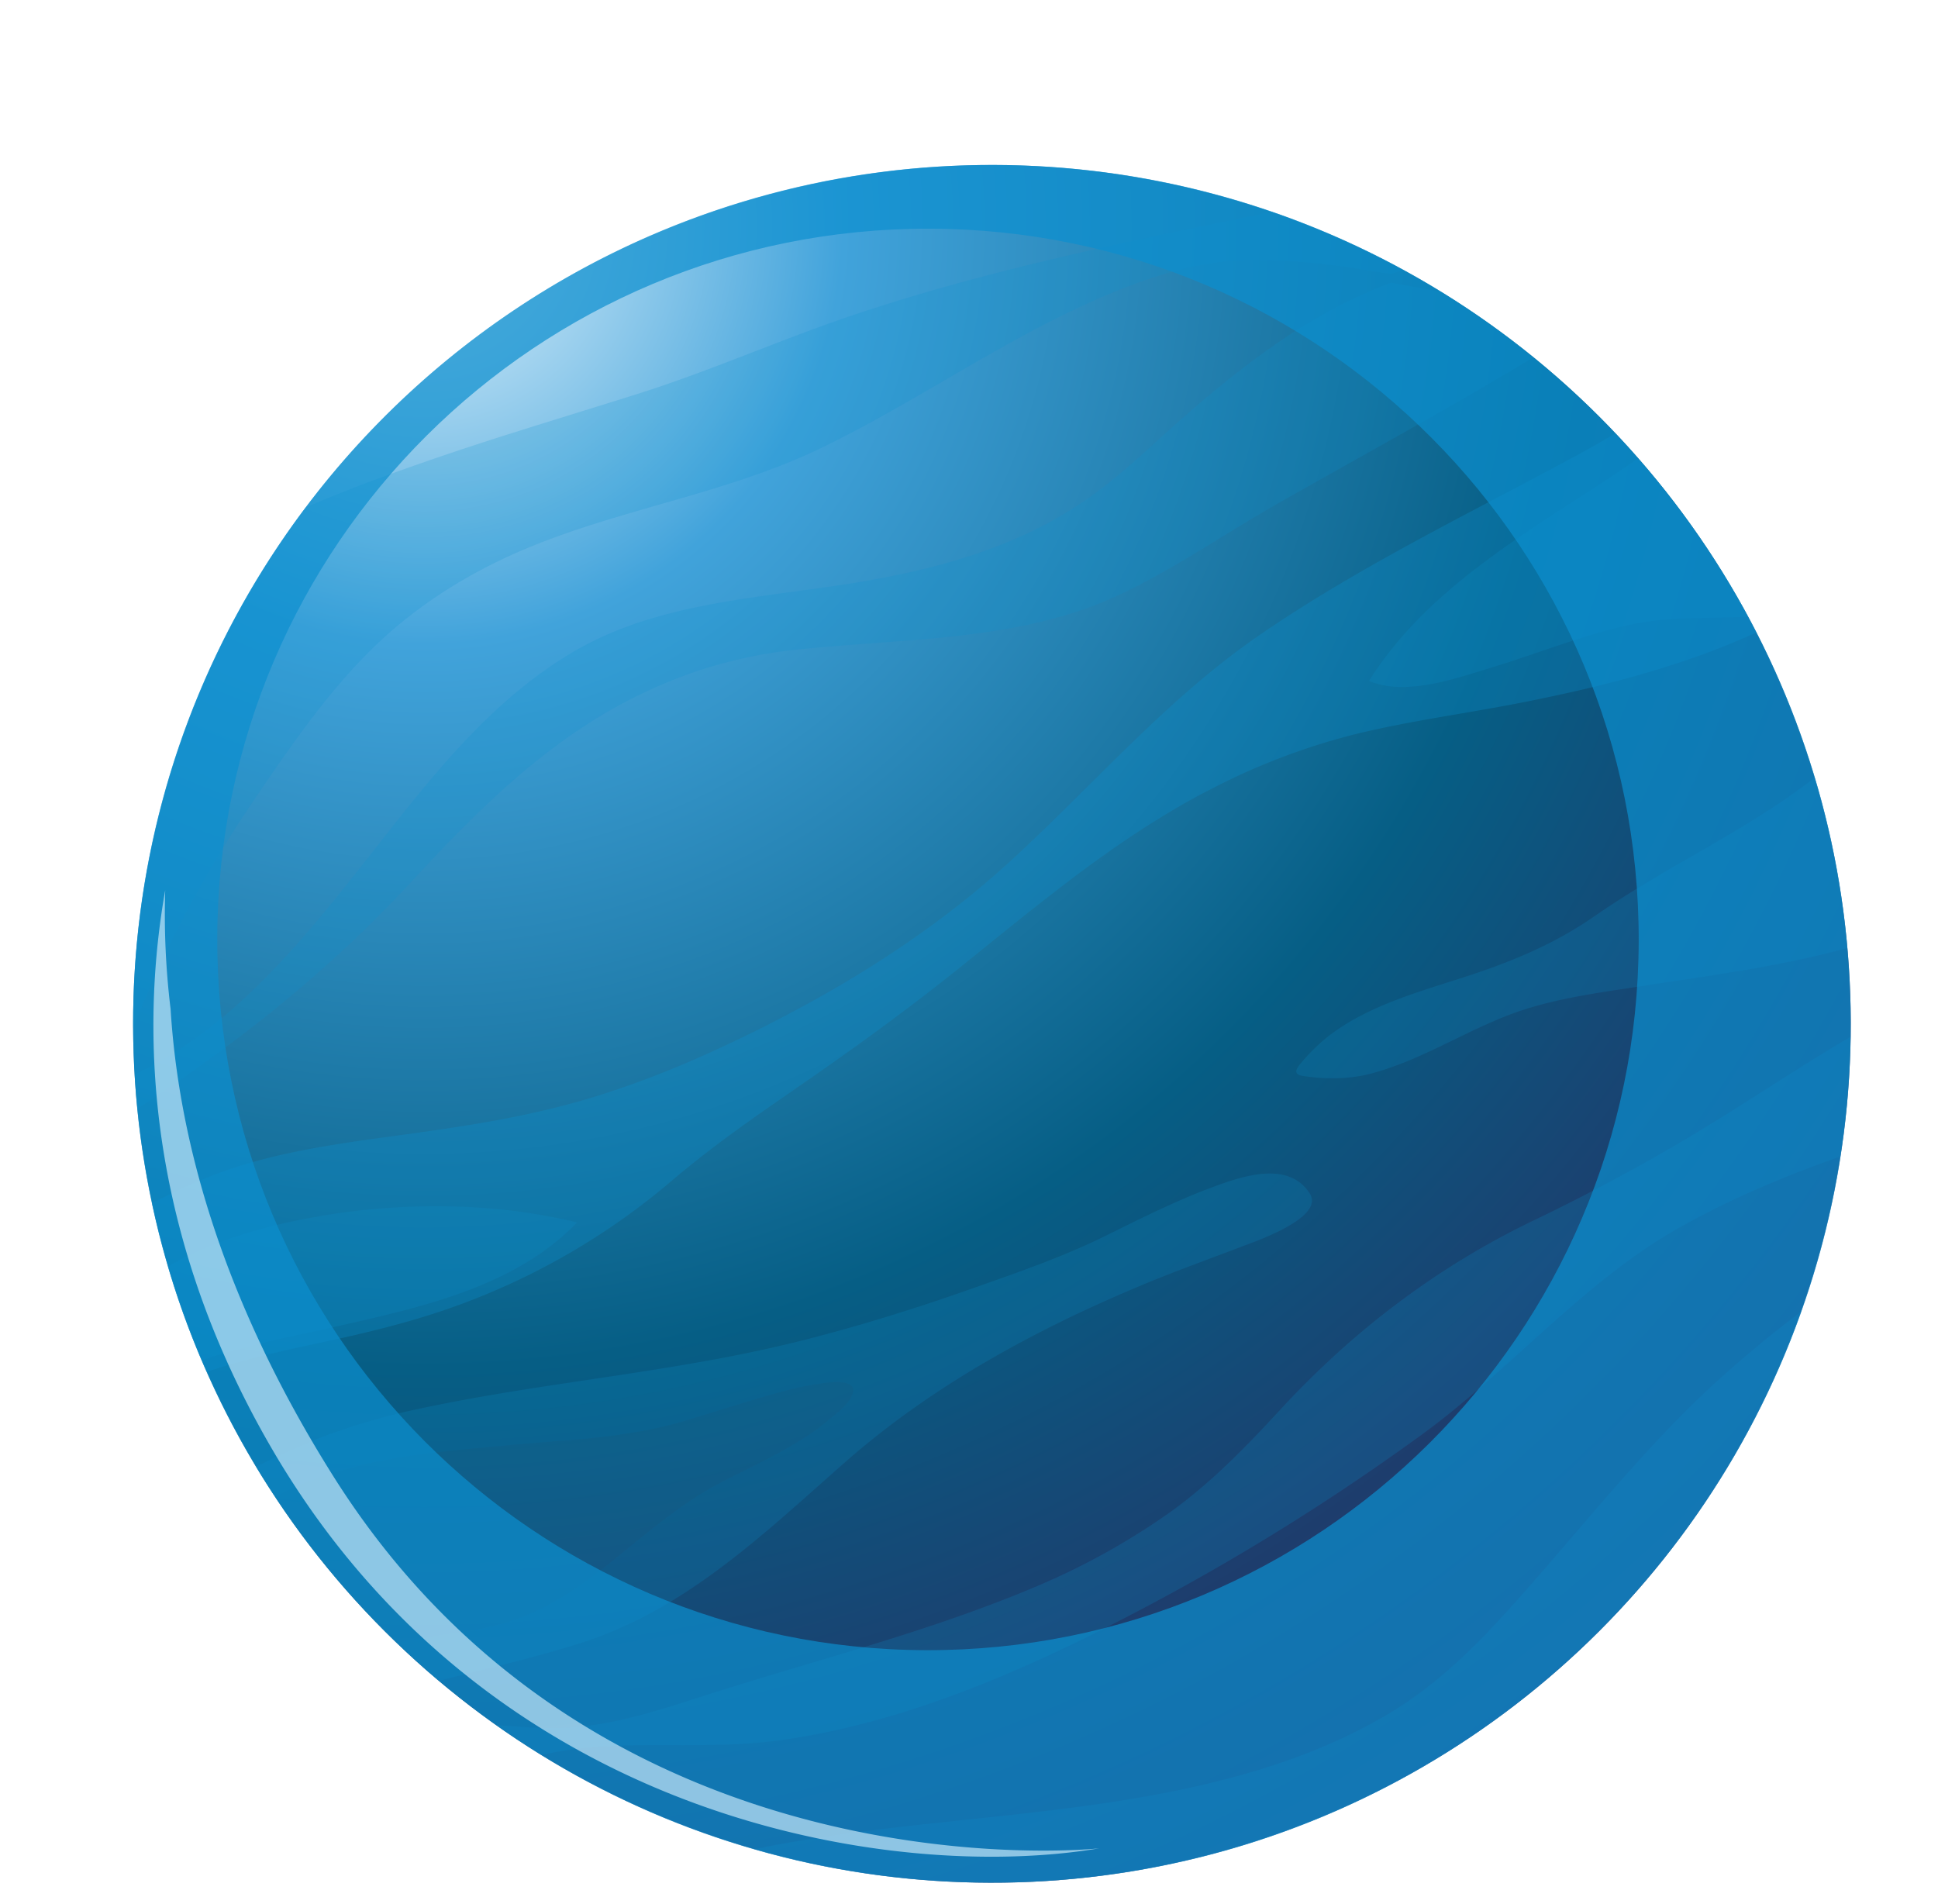 <svg xmlns="http://www.w3.org/2000/svg" xmlns:xlink="http://www.w3.org/1999/xlink" viewBox="0 0 1082.37 1063.38"><defs><style>.cls-1{isolation:isolate;}.cls-2{fill:url(#radial-gradient);}.cls-3,.cls-5,.cls-7{fill:#0c8fcf;}.cls-3{opacity:0.3;}.cls-3,.cls-5,.cls-8{mix-blend-mode:color-dodge;}.cls-4{opacity:0.2;mix-blend-mode:screen;}.cls-6{fill:#2180a7;}.cls-6,.cls-7,.cls-8{opacity:0.7;}.cls-6,.cls-7{mix-blend-mode:multiply;}.cls-8{fill:#c3e6f8;}</style><radialGradient id="radial-gradient" cx="3365.67" cy="-7637.57" r="1834.21" gradientTransform="translate(-3872.08 1773.3) rotate(45.14) scale(0.58)" gradientUnits="userSpaceOnUse"><stop offset="0" stop-color="#e3f3fc"/><stop offset="0.22" stop-color="#41a3db"/><stop offset="0.6" stop-color="#065e85"/><stop offset="1" stop-color="#2f245b"/></radialGradient></defs><g class="cls-1"><g id="Capa_1" data-name="Capa 1"><circle class="cls-2" cx="553.99" cy="571.78" r="479.64" transform="translate(-242.05 559.2) rotate(-45)"/><path class="cls-3" d="M173.68,751c29.7-6.33,57.88-12.81,86.41-23.65a389.65,389.65,0,0,0,115.84-68.58c24.52-20.79,50.22-38.21,76.58-56.46,29.62-20.52,58.36-41.63,86.42-64.26,44-35.44,88-72.28,138.64-98A371.29,371.29,0,0,1,757,410c31.07-7.62,63-11.69,94.31-17.92C895.8,383.27,940,371.89,981,353.21A481.16,481.16,0,0,0,902.27,242c-8.8,5.16-17.66,10.22-26.63,15C817.43,288.3,758,317.15,703.4,354.69,651,390.75,610.19,439,563.51,481.61c-46.1,42.11-100.7,75.12-157.1,101.63-28.16,13.24-57.21,24.77-87.25,33-32.3,8.82-65.2,13.56-98.31,18.07s-67.28,9.21-98.78,20.84c-12.8,4.72-25,10.67-37.21,16.78a475.11,475.11,0,0,0,30.58,94.18C134.49,759.79,154.09,755.15,173.68,751Z"/><g class="cls-4"><path class="cls-5" d="M471.38,817.12c48.84-43,106-74.15,165.84-99.22,18.58-7.8,37.41-14.51,56.22-21.7,7.33-2.8,46.88-16.18,38-29.8-12-18.46-37.85-9.47-54.2-3.44-20.81,7.7-40.55,17.75-60.44,27.53-23.8,11.71-49.28,20.43-74.28,29.25-31.69,11.18-63.79,21.19-96.4,29.34C376,766.62,303.51,771.72,232.91,787c-31.82,6.87-61,17-89.86,32.19l-.05,0A482.26,482.26,0,0,0,245.08,938.68C271.16,932.12,297.35,926,323,918,382.34,899.5,425.9,857.15,471.38,817.12Z"/><path class="cls-6" d="M329.19,881.69c23.9-17.87,45.59-39,72.14-53.08,13.22-7,26.91-13.18,39.81-20.76,6.67-3.91,13.39-8,19.34-13,5.07-4.23,14.7-10.93,16-17.7,2.23-11.87-39.49-.06-43.6,1.1C415.81,783.07,399,788.53,382,793.6c-32.23,9.64-64.48,10.34-97.74,13.47-41.94,3.94-92.08,7.51-130.51,29.08A481.84,481.84,0,0,0,221.5,917.3c13.42-2.56,27-4.25,40.52-6.39C287.24,906.89,308.64,897,329.19,881.69Z"/><path class="cls-5" d="M819.59,545.1c-26.18,8.57-54.83,16.12-77.07,33.12a102.63,102.63,0,0,0-15.18,14.59c-2.66,3.09-6,7,0,8,12.17,2,26,2,37.94-1.14,27.22-7.1,51-22.64,77.08-32.71,24-9.28,50.56-12.52,75.89-16.45,27-4.19,54.08-7.88,80.84-13.34,11-2.23,21.88-4.79,32.64-7.75a477.13,477.13,0,0,0-18.15-95.16c-37.86,29.47-83.68,50-122.56,77.08C868.73,526.86,845.34,536.66,819.59,545.1Z"/><path class="cls-5" d="M329.08,975.88c34.58-3,69.52.84,104-3.67,69-9,136.17-37.93,197.38-69.8A1276.17,1276.17,0,0,0,795,800.51c50.28-36.91,90-85.63,145-116.09,28.1-15.56,57.63-27.95,87.85-38.54a485.42,485.42,0,0,0,5.67-66.93c-21.45,12.77-42.46,26.29-63.53,39.73a1100.91,1100.91,0,0,1-114.09,63.19C802.32,707.76,755.61,743.31,715.25,787c-19.69,21.34-39.47,41.81-63.31,58.62A396.07,396.07,0,0,1,578,886.28C520,910.83,458.33,926.39,398.33,945.39c-31.05,9.84-61,20.62-94,19.67-9-.26-18.06-1-27.2-1.64,8.23,5.82,16.68,11.33,25.26,16.63A230.09,230.09,0,0,1,329.08,975.88Z"/><path class="cls-5" d="M958.92,771.38C914,812.31,878,860.55,836.94,905c-17.66,19.13-36.93,37.08-59.23,50.73-25,15.28-52.8,26.39-80.87,34.51-89.2,25.82-184.94,23.74-275.55,42.49a479,479,0,0,0,131.5,18.68c209,.52,387-132.71,453.23-319C989.74,744.68,974,757.64,958.92,771.38Z"/><path class="cls-5" d="M764.59,380.28c20.54,8.71,48.85-1.49,68.57-7.52,25.54-7.8,50.67-18,76.78-23.74,21.69-4.8,44.17-3.57,66.36-4.6A480.71,480.71,0,0,0,914.85,256C861,293.35,799.71,324.31,764.59,380.28Z"/><path class="cls-5" d="M776.89,157.82a299.13,299.13,0,0,0-53.12,26.83c-21.33,13.7-41.11,29.52-60.25,46.12-17.91,15.55-35,32.67-54.32,46.48-38.09,27.22-82.56,39.9-128.21,47.63-52.46,8.88-110.78,10.77-158.06,37.57-38.18,21.62-67.91,54.49-95.11,88.33-44.54,55.4-87.73,118.66-152.58,149.13.39,6.44.87,12.85,1.49,19.22C132.32,583,184,541.9,229.49,492.71c39.42-42.6,80.29-83.38,134-107.68A258.15,258.15,0,0,1,442,363.14c30.37-3.34,60.92-4.5,91.28-7.85,31.13-3.45,62.43-9.41,91-22.71,30.7-14.29,59.07-34.11,88.49-50.86,47.9-27.26,96.37-53.58,143.55-82.08A476.23,476.23,0,0,0,804.84,163C795.49,161.26,786.16,159.5,776.89,157.82Z"/><path class="cls-5" d="M322.3,682.68c-46.22-11.18-96.28-11.52-143-3.6-28.67,4.86-59.6,13-85.5,28.27a476.87,476.87,0,0,0,18.84,52.39c23.53-8.25,48.85-13,71.6-18.13C232.37,730.69,286.79,719.63,322.3,682.68Z"/><path class="cls-5" d="M82.17,555c16.11-37.87,36.86-74.54,59.94-108.57C164.83,413,189,377.64,220,351.17c23.91-20.41,51.14-35.92,80.34-47.45,52.05-20.55,108.07-29.19,158.6-53.67,53.61-26,102.45-61,157.28-84.47,24.37-10.45,50.74-19.2,77.43-20.17,27.84-1,55.49,2.93,82.85,7.64l.44.08q3.28-1.24,6.59-2.41a477.46,477.46,0,0,0-73.06-32.45c-78.83,16.26-158,32.1-234.32,57.81-40.42,13.62-79.22,31-119.93,43.86C316,232.65,275.46,244.6,235.6,258.53c-21.75,7.61-43.63,15.63-64.92,24.89A477.49,477.49,0,0,0,74.35,570.58c0,1.13.05,2.24.05,3.36C77,567.62,79.5,561.29,82.17,555Z"/></g><path class="cls-7" d="M555.19,92.13C290.29,91.47,75,305.68,74.35,570.58s213.54,480.17,478.44,480.84S1033,837.87,1033.63,573,820.09,92.8,555.19,92.13ZM517.28,921.57C298.05,921,120.8,742.86,121.35,523.65S300,127.16,519.27,127.71,915.76,306.42,915.21,525.64,736.51,922.12,517.28,921.57Z"/><path class="cls-8" d="M186.14,824.39c-64.61-102.64-86.67-192.22-90.87-261l-.09-.65a437.46,437.46,0,0,1-2.91-65.6c-12.69,71.66-13.58,184.91,58.31,309.76,121.47,210.92,348.83,244.63,463.34,225.33C613.92,1032.25,336.16,1062.75,186.14,824.39Z"/></g></g></svg>